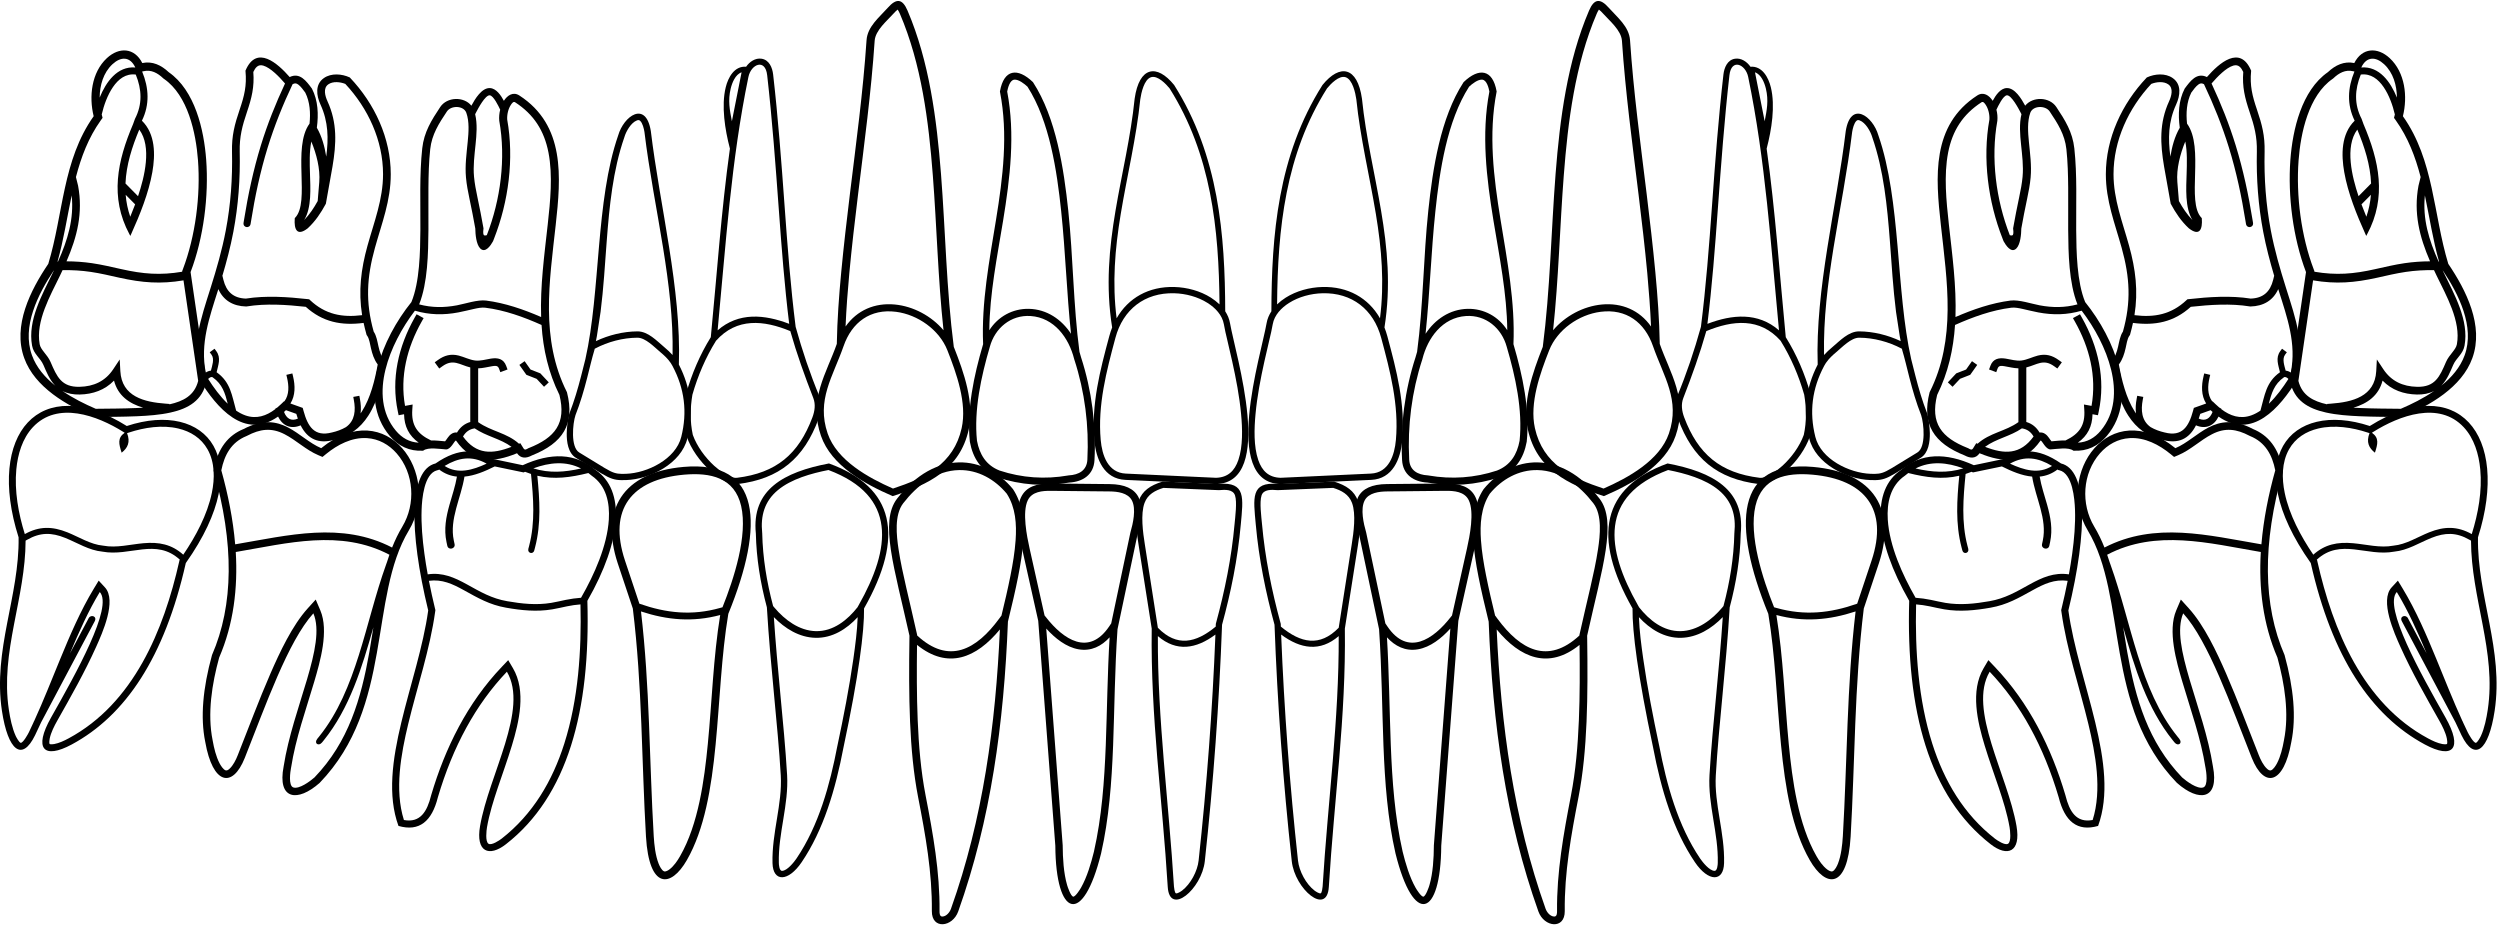 <svg width="671" height="249" viewBox="0 0 671 249" fill="none" xmlns="http://www.w3.org/2000/svg">
<g id="Group 23">
<path id="Vector" fill-rule="evenodd" clip-rule="evenodd" d="M304.54 26.49C305.77 17.84 310.48 17.07 315.14 22.82C327.14 41.8 328.79 63.14 328.85 83.55C329.48 84.52 329.94 85.59 330.14 86.76C331.6 95.21 342.38 129.51 326.37 129.93L302.05 128.8C296.3 128.53 294.18 123.24 293.73 118.23C292.87 108.51 295.24 99.49 297.73 90.23C297.95 89.42 298.21 88.64 298.5 87.89C294.95 65.67 302.45 46.99 304.54 26.49ZM327.32 81.7C327.15 61.35 325.1 41.46 313.91 23.71C312.92 22.51 310.72 20.21 308.98 20.71C307.06 21.27 306.29 25.02 306.05 26.67C304.99 37.04 302.51 47.15 300.81 57.41C299.24 66.88 298.5 76 299.7 85.43C302.82 79.97 308.32 76.84 315.2 77.03C318.59 77.12 322.13 78.07 325.01 79.89C325.82 80.41 326.61 81.02 327.32 81.7ZM326.39 128.24C329.58 128.14 331.36 126.4 332.37 123.48C333.63 119.82 333.47 114.99 333.11 111.16C332.67 106.4 331.76 101.68 330.73 97.02C330.3 95.07 329.84 93.12 329.38 91.17C329.06 89.8 328.72 88.43 328.49 87.04C328.06 84.56 326.17 82.61 324.11 81.31C321.49 79.65 318.24 78.79 315.16 78.71C307.23 78.5 301.42 83.06 299.38 90.67C296.97 99.64 294.59 108.7 295.43 118.08C295.79 122.14 297.32 126.89 302.15 127.11L326.39 128.24Z" fill="black"/>
<path id="Vector_2" fill-rule="evenodd" clip-rule="evenodd" d="M286.98 129.52C280.43 130.66 273.98 130.2 267.64 128.11C263.36 126.44 261.13 123.02 260.31 118.57C259.41 110.03 261.42 100.73 263.81 92.58C263.83 92.51 263.85 92.45 263.87 92.38C263.39 81.18 265.55 69.94 267.34 58.94C269.18 47.65 270.62 36.02 268.4 24.67L268.38 24.59L268.39 24.51C269.45 18.54 273.14 18.11 277.22 22.02L277.25 22.05L277.27 22.08C283.48 31.65 285.53 45.31 286.72 56.49C288.05 69.11 288.06 81.85 289.73 94.43C289.89 94.92 290.03 95.42 290.16 95.92C293.03 104.76 294.25 114.21 293.76 123.5C293.56 127.41 290.65 129.32 286.98 129.52ZM287.46 89.59C286.3 78.65 285.98 67.63 284.82 56.68C283.68 45.87 281.72 32.55 275.78 23.27C274.97 22.51 273.39 21.26 272.23 21.38C271.03 21.51 270.52 23.57 270.33 24.57C272.53 36.06 271.1 47.81 269.23 59.24C267.64 68.96 265.63 78.76 265.53 88.64C267.85 84.99 271.77 82.8 276.16 82.89C280.96 83 284.93 85.72 287.46 89.59ZM262.22 118.29C262.91 122 264.68 124.88 268.3 126.3C274.28 128.27 280.46 128.7 286.67 127.62L286.77 127.6L286.87 127.59C289.54 127.44 291.7 126.29 291.85 123.38C292.33 114.32 291.16 105.11 288.34 96.48L288.32 96.43L288.31 96.38C286.88 90.66 282.94 85.24 276.61 84.82C271.3 84.47 267.03 88.07 265.67 93.09C263.34 101.02 261.37 110.04 262.22 118.29Z" fill="black"/>
<path id="Vector_3" fill-rule="evenodd" clip-rule="evenodd" d="M224.6 92.3C224.71 85.9 225.18 79.47 225.78 73.1C226.44 66.09 227.26 59.1 228.11 52.11C229.78 38.4 231.66 24.59 232.58 10.8C232.83 7.11 236 4.66 238.28 2.09C240.58 -0.51 242.2 -0.4 243.58 2.84C249.42 16.5 251.41 31.95 252.56 46.65C253.77 62.12 254.01 77.73 256 93.12C256.03 93.18 256.05 93.24 256.08 93.3C258.7 99.95 261.59 108.16 260 115.31C257.63 125.98 249.23 130.04 239.69 133.13L239.6 133.16L239.51 133.12C232.18 129.96 223.11 124.99 220.35 116.98C218.81 112.52 218.84 108.44 220.15 103.94C221.31 99.97 223.23 96.23 224.6 92.3ZM226.95 87.63C230.04 83.25 234.8 81.22 240.17 81.73C245.13 82.2 250.01 84.82 253.24 88.64C251.75 74.83 251.44 60.92 250.37 47.07C249.25 32.51 247.33 17.24 241.54 3.71C241.42 3.43 241.17 2.89 240.94 2.57C240.6 2.81 240.13 3.3 239.91 3.55C238.13 5.55 234.95 8.11 234.76 10.95C233.83 24.81 231.96 38.59 230.28 52.38C229.43 59.35 228.61 66.32 227.96 73.3C227.52 78.07 227.15 82.85 226.95 87.63ZM239.68 131.13C248.32 128.28 255.96 124.58 258.11 114.91C259.6 108.21 256.72 100.21 254.28 94.02C252.1 88.49 246.32 84.44 240.5 83.69C233.62 82.8 228.64 86.49 226.42 92.89C223.57 101.08 219.06 107.37 222.15 116.37C224.64 123.59 233.09 128.24 239.68 131.13Z" fill="black"/>
<path id="Vector_4" fill-rule="evenodd" clip-rule="evenodd" d="M190.78 90.5C192.43 73.62 193.57 56.69 195.91 39.88L195.88 39.77C194.59 34.83 193.56 28.47 194.78 23.45C195.42 20.79 197.11 17.66 200.26 17.91C201.17 16.58 202.74 15.5 204.41 15.76C206.46 16.08 207.3 18.16 207.51 19.99C208.85 31.68 209.72 43.38 210.57 55.11C211.36 66 212.18 76.89 213.55 87.72C215.32 94.09 217.4 100.31 219.95 106.43L219.97 106.47L219.71 112.39L219.7 112.42C215.78 123.04 209.24 128.53 198.01 129.92C195.49 130.23 192.27 127.86 190.53 126.26C187.86 123.82 185.45 120.5 184.27 117.06L184.26 117.03L184.15 105.71L184.16 105.68C185.66 100.36 187.86 95.2 190.78 90.5ZM211.82 86.92C210.56 76.71 209.78 66.45 209.03 56.19C208.15 44.17 207.27 32.15 205.91 20.18C205.39 15.6 201.59 17.22 200.88 20.63C196.23 43.06 194.79 65.91 192.61 88.66C198.25 83.75 205.16 84.37 211.82 86.92ZM199.04 19.41C197.36 19.99 196.5 22.2 196.12 23.77C195.34 27 195.86 29.51 196.44 32.55L199.04 19.41ZM192.18 91.46C189.39 95.95 187.29 100.87 185.84 105.95C185.24 109.54 185.18 113.15 185.95 116.72C187.06 119.8 189.26 122.8 191.68 125.01C193 126.21 195.94 128.47 197.81 128.24C208.35 126.94 214.34 121.91 218.05 112.03C218.68 110.35 218.95 108.52 218.28 106.81C215.99 100.91 213.84 94.96 212.12 88.87C205.02 85.93 197.74 85.2 192.18 91.46Z" fill="black"/>
<path id="Vector_5" fill-rule="evenodd" clip-rule="evenodd" d="M174.68 35.17C173.33 26.87 167.4 31.16 165.92 36.34C159.82 53.94 161.24 78.01 157.12 96.39C156.73 97.92 156.36 99.45 155.96 100.97C155.1 104.32 154.14 107.6 152.88 110.82C152.39 112.07 152.13 114.94 152.11 116.26C152.08 118.54 152.45 121.62 154.6 122.9C156.38 123.96 158.13 125.04 159.89 126.13C160.91 126.76 161.97 127.43 163.04 127.96C164.84 128.86 166.08 128.92 168.08 128.85C174.55 128.62 182.8 124.43 184.49 117.67C186.23 110.72 185.47 104.19 182.21 97.85C182.88 77.5 177.15 55.63 174.68 35.17ZM157.12 96.39L159.64 93.6L159.61 93.69C158.85 96.23 158.26 98.82 157.6 101.39C156.73 104.78 155.75 108.15 154.46 111.42C153.72 113.65 153.1 120.04 155.47 121.45C157.25 122.51 159.02 123.6 160.78 124.69C161.77 125.3 162.76 125.93 163.8 126.45C165.33 127.21 166.35 127.23 168.02 127.17C173.74 126.97 181.35 123.25 182.85 117.27C184.53 110.57 183.73 104.29 180.48 98.19C180.35 97.95 180.21 97.72 180.07 97.5C180.02 97.43 179.97 97.37 179.93 97.3C179.18 96.22 178.26 95.37 177.21 94.49C175.63 93.17 173.26 90.63 171.08 90.64C167.18 90.66 163.17 91.73 159.72 93.55L159.64 93.59L159.63 93.6L157.12 96.39ZM159.94 91.56C160.03 91.11 160.11 90.67 160.2 90.22L161.2 83.68C162 77.36 162.37 70.96 162.85 64.64C163.56 55.37 164.49 45.74 167.55 36.91L167.57 36.87L167.58 36.82C168.02 35.28 169.36 32.91 170.95 32.32C171.28 32.2 171.53 32.17 171.8 32.42C172.48 33.02 172.83 34.56 172.97 35.42C174.23 45.86 176.31 56.18 177.98 66.56C179.5 76.03 180.71 85.65 180.52 95.26L180.48 95.25C179.84 94.52 179.11 93.87 178.31 93.19C176.27 91.48 173.94 88.93 171.09 88.94C167.29 88.97 163.39 89.92 159.94 91.56Z" fill="black"/>
<path id="Vector_6" fill-rule="evenodd" clip-rule="evenodd" d="M126.52 28.37C127.51 26.53 129.31 23.53 131.51 23.64C133.2 23.72 134.46 25.61 135.24 27.06C136.17 25.61 137.71 24.53 139.4 25.63C151.74 33.63 150.58 47.52 149.15 60.41C147.48 75.54 144.99 90.98 152.15 105.23L152.16 105.25L152.17 105.27C154.39 113.91 151.02 118.95 142.76 122.24C141.24 123.06 139.78 123.12 138.77 121.65C132.31 124.31 126.73 124.46 122.42 118.28C122.41 118.27 122.39 118.23 122.37 118.23C121.96 118.26 121.01 120.7 119.68 120.62C118.11 120.53 114.93 119.95 113.63 120.93L113.57 120.97H113.5C109.89 121.16 106.9 119.74 104.58 116.97C100.2 111.74 99.78 105.07 101.36 98.68C102.9 92.4 106.39 86.09 110.42 81.08C112.66 75.66 112.78 67.58 112.83 61.75C112.88 54.53 112.55 46.98 113.33 39.81C113.81 35.44 115.8 32.27 118.16 28.72C119.99 25.98 124.5 25.84 126.52 28.37ZM130.66 63.12C134.36 53.62 135.82 42.49 134 32.42C133.91 31.42 134 30.4 134.25 29.44C133.81 28.49 132.44 25.63 131.43 25.58C130.23 25.52 128.32 29.13 127.83 30.07L127.53 30.65C128.16 33.25 127.91 36.14 127.64 38.78C127.35 41.64 126.96 44.58 127.23 47.45C127.4 49.29 127.75 51.06 128.13 52.87C128.71 55.66 129.27 58.42 129.76 61.23L129.77 61.26V61.29C129.72 61.69 129.61 62.65 129.81 63.02C129.94 63.3 130.38 63.2 130.66 63.12ZM122.66 116.09C123.5 114.69 124.65 113.72 126.22 113.26V98.62C123.34 97.91 121.64 96.21 118.73 98.31L117.89 98.91L116.68 97.24L117.52 96.64C119.28 95.37 121.01 94.9 123.14 95.44C124.61 95.82 125.99 96.56 127.51 96.76C128.9 96.94 130.39 96.46 131.76 96.25C133.6 95.96 135.15 96.28 135.86 98.2L136.22 99.17L134.29 99.89L133.93 98.92C133.6 98.03 132.86 98.17 132.09 98.29C130.83 98.49 129.62 98.84 128.34 98.86V113.3C131.78 115.78 136.06 116.15 139.3 119.1L139.65 118.95L140.51 120.34C140.86 120.91 141.3 120.59 141.76 120.33L141.86 120.28L141.97 120.24C148.96 117.47 152.05 113.62 150.15 106C147.21 100.06 145.78 93.8 145.35 87.22C140.58 85.09 135.45 83.23 130.25 82.59C129.31 82.47 128.2 82.7 127.28 82.9C125.86 83.21 124.45 83.58 123.02 83.85C119.01 84.61 115.28 84.53 111.36 83.39C107.86 87.98 104.84 93.59 103.46 99.2C102.06 104.89 102.33 110.92 106.24 115.59C107.88 117.55 109.89 118.69 112.39 118.82C109.76 116.94 108.52 114.48 108.45 111.18L106.99 111.45L106.78 110.44C104.92 101.68 106.93 93.02 111.27 85.3L111.81 84.35L113.7 85.38L113.16 86.34C109.25 93.29 107.31 101.01 108.71 108.94L110.75 108.57L110.66 109.94C110.37 114.11 111.95 116.43 115.66 118.2L115.7 118.22C116.96 118.18 118.2 118.35 119.46 118.45C119.71 118.17 119.93 117.81 120.15 117.51C120.44 117.11 120.75 116.73 121.17 116.46C121.59 116.16 122.13 116.02 122.66 116.09ZM142.39 99.18L145.03 100.21L147.29 102.63L146.02 103.81L144.03 101.68L141.28 100.6L139.4 97.94L140.81 96.94L142.39 99.18ZM124.27 117.16C127.83 122.08 132.11 121.95 137.29 119.93C134.36 117.75 130.45 117.09 127.4 114.97C125.97 115.2 124.99 115.92 124.27 117.16ZM145.24 85.09C144.96 76.77 146.11 68.42 147.02 60.17C147.7 53.97 148.4 47.1 147.21 40.94C146.07 35.08 143.28 30.7 138.24 27.44C137.79 27.15 137.39 27.76 137.17 28.07C136.4 29.17 136.04 30.81 136.14 32.13C138.02 42.6 136.49 54.13 132.62 64L132.33 64.75L132.32 64.76C131.75 65.8 130.3 68.05 128.92 66.71C127.8 65.62 127.59 62.81 127.57 61.34C127.1 58.65 126.56 55.98 126 53.31C125.61 51.44 125.24 49.56 125.07 47.65C124.77 44.42 125.23 41.2 125.54 37.99C125.78 35.54 126 32.62 125.16 30.27C124.44 28.29 121.07 28.24 119.95 29.92C117.8 33.14 115.9 36.09 115.47 40.04C115.1 43.48 115.02 46.95 114.99 50.41C114.96 54.19 115.01 57.98 114.99 61.76C114.94 67.94 114.81 75.91 112.5 81.7C115.91 82.6 119.17 82.6 122.64 81.95C124.94 81.51 128.18 80.39 130.47 80.67C135.54 81.32 140.55 83.05 145.24 85.09Z" fill="black"/>
<path id="Vector_7" fill-rule="evenodd" clip-rule="evenodd" d="M77.75 20.68C80.49 19.36 82.21 21.75 83.69 23.74L83.71 23.76L83.72 23.78C85.39 27 85.52 30.75 85.04 34.28C86.39 36.6 87.13 39.33 87.56 42.03C88.2 37.24 88.15 32.71 86.02 28.06C84.92 25.67 84.5 22.64 86.95 20.94C88.92 19.57 91.76 19.81 93.84 20.77L93.9 20.8L93.94 20.85C100.55 27.82 104.88 37.07 104.88 46.77C104.88 53.9 102.49 59.84 100.63 66.54C98.44 74.44 98.05 81.03 100.3 89.01C101.05 90.1 101.29 91.7 101.58 92.97C101.93 94.5 102.38 95.94 103.48 97.11L103.59 97.23L103.56 97.39C102.75 102.08 101.48 107.48 98.88 111.53C96.64 115.03 93.63 117.17 89.57 118.09C85.5 119.16 82.57 117.9 80.69 114.16C78.09 115.27 75.85 114.31 74.63 111.81C65.59 118.17 58.15 109.41 53.57 101.95L53.54 101.91L53.53 101.86C51.24 93.07 53.89 85.61 56.53 77.26C58.14 72.15 59.6 67.12 60.6 61.85C61.93 54.87 62.43 47.84 62.27 40.74C62.17 36.42 62.97 33.4 64.33 29.4C65.57 25.75 66.26 23.01 65.89 19.07L65.88 18.99L65.91 18.91C68.88 11.94 74.53 17 77.75 20.68ZM83.08 33.18C83.37 30.38 83.21 27.41 81.94 24.86C81.41 24.14 80.75 23.2 80.03 22.68C79.49 22.29 79.1 22.3 78.53 22.6C75.92 28.11 73.65 33.76 71.85 39.58C69.84 46.09 68.43 52.76 67.36 59.48L67.26 60.09C67.05 61.41 65.16 61.16 65.37 59.79L65.47 59.18C66.56 52.37 67.99 45.62 70.02 39.02C71.77 33.33 73.98 27.8 76.5 22.41L76.34 22.23C75.01 20.69 72.63 18.17 70.64 17.6C69.23 17.2 68.52 18.19 67.99 19.32C68.3 23.31 67.56 26.3 66.29 30.05C65.03 33.75 64.25 36.72 64.34 40.68C64.5 47.91 63.98 55.12 62.63 62.23C61.87 66.24 60.83 70.18 59.67 74.09L59.71 74.08L59.96 75.1C60.76 78.33 62.65 80.03 66 80.14C71.39 79.29 77.23 79.69 82.63 80.29L82.98 80.33L83.24 80.57C87.32 84.4 91.82 85.26 97.19 84.59C96.16 78.13 96.88 72.28 98.63 65.97C100.41 59.55 102.81 53.54 102.81 46.75C102.81 37.71 98.79 29.06 92.68 22.52C91.32 21.98 89.38 21.76 88.13 22.63C86.63 23.67 87.28 25.83 87.9 27.19C90.56 32.99 90.28 38.58 89.24 44.71L87.46 54.69L87.43 54.74C86.13 57.15 84.63 59.4 82.59 61.28C79.69 63.54 78.9 61.52 79.11 58.67L79.12 58.55L79.2 58.46C83.34 54.2 78.36 39.66 83.08 33.18ZM79.94 112.36C79.79 111.94 79.66 111.51 79.53 111.08L76.75 110.09C76.58 110.25 76.4 110.41 76.23 110.57C76.93 112.35 78.13 113.14 79.94 112.36ZM81.63 59.06C83.1 57.56 84.26 55.8 85.27 53.96L85.69 48.87C85.98 45.31 84.94 41.34 83.56 37.98C83 40.75 83.12 43.91 83.2 46.65C83.3 50.32 83.7 55.78 81.63 59.06ZM63.38 110.21C64.15 110.73 64.97 111.18 65.85 111.49C68.83 112.55 71.51 111.63 73.9 109.8L73.85 109.72L74.45 109.36C74.8 109.07 75.14 108.76 75.46 108.45L76.24 107.7L76.33 107.73C77.67 105.91 77.54 103.54 77.05 101.42L76.86 100.61L78.47 100.23L78.66 101.04C79.24 103.48 79.31 106.13 77.95 108.3L81.25 109.48L81.49 110.35C82.61 114.44 84.37 117.31 89.06 116.08L89.11 116.07C90.43 115.77 91.69 115.31 92.85 114.64C95.31 112.9 95.49 110.09 94.97 107.34L94.82 106.53L96.45 106.23L96.6 107.04C96.84 108.31 96.95 109.66 96.78 110.96C96.9 110.78 97.03 110.6 97.14 110.42C99.44 106.82 100.62 102.02 101.38 97.83C100.4 96.52 99.92 95.02 99.56 93.43C99.36 92.53 99.11 90.9 98.58 90.16L98.4 89.91L98.32 89.62C98.05 88.65 97.8 87.66 97.59 86.67C91.67 87.44 86.6 86.46 82.07 82.35C76.94 81.79 71.35 81.41 66.25 82.24L66.15 82.26H66.05C62.55 82.17 59.98 80.64 58.6 77.6C58.57 77.7 58.54 77.8 58.51 77.89C56.2 85.21 53.67 92.24 55.23 99.99C55.64 99.71 56.12 99.52 56.61 99.48C56.94 98.16 57.62 96.35 56.76 95.19L56.29 94.55L57.58 93.6L58.05 94.24C59.39 96.06 58.57 97.97 58.14 99.91C61.93 102.61 62.21 106.11 63.38 110.21ZM61.12 108.36C60.42 105.56 59.69 103.1 57.09 101.28C56.72 101.02 56.18 101.38 55.87 101.71C57.35 104.03 59.1 106.43 61.12 108.36Z" fill="black"/>
<path id="Vector_8" fill-rule="evenodd" clip-rule="evenodd" d="M38.19 16.92C40.92 16.35 43.29 17.49 45.28 19.37C52.34 24.28 54.74 34.82 55.34 42.86C56.07 52.65 54.64 63.87 51.15 73.03L55.43 102.32L55.42 102.37C54.32 107.49 50.6 109.65 45.79 110.72C42.86 111.37 39.73 111.59 36.74 111.72C32.94 111.88 29.12 111.89 25.31 111.93H25.26L25.21 111.91C17.93 108.82 9.35 103.99 6.5 96.11C3.35 87.43 8.17 77.89 12.96 70.82C17.02 57.44 16.76 43.03 25.14 31.19C23.84 25.93 24.53 19.47 28.69 15.6C31.99 12.55 36.1 12.78 38.19 16.92ZM33.68 49.25L37.05 52.66C38.77 47.53 40.81 39.4 37.38 34.78C35.46 39.36 33.88 44.25 33.68 49.25ZM25.7 109.72C29.35 109.68 33 109.67 36.65 109.51C37.24 109.48 37.83 109.46 38.42 109.42C34.67 108.32 31.64 106.18 30.6 102.15C28.13 104.7 24.94 105.81 21.39 105.89C19.71 105.93 18.14 105.65 16.75 104.93C19.62 106.91 22.81 108.48 25.7 109.72ZM14.88 103.55C14.8 103.47 14.73 103.39 14.65 103.31C13.25 101.79 12.47 99.84 11.66 97.97C10.83 96.04 9.03 95.06 8.61 92.78C7.36 85.95 11.4 78.95 14.26 73.02C14.32 72.89 14.38 72.76 14.45 72.63H14.41C10.21 78.95 5.79 87.68 8.58 95.36C9.75 98.61 12.07 101.31 14.88 103.55ZM45.47 108.53C49.18 107.7 52.19 106.19 53.19 102.23L49.25 75.25C43.09 76.29 38.16 75.89 32.05 74.54C29.5 73.97 26.95 73.36 24.37 72.98C21.86 72.61 19.33 72.46 16.79 72.51C16.57 72.98 16.35 73.44 16.13 73.91C13.53 79.3 9.52 86.22 10.65 92.4C10.79 93.17 11.3 93.84 11.77 94.45C12.45 95.32 13.13 96.13 13.57 97.15C15.26 101.09 16.49 103.93 21.34 103.82C25.16 103.74 28.26 102.32 30.4 99.09L32.13 96.48L32.3 99.61C32.67 106.45 38.71 107.92 44.45 108.34L45.48 108.42L45.47 108.53ZM48.91 72.93L48.89 72.78L49.07 72.31C52.46 63.4 53.85 52.52 53.14 43.02C52.59 35.69 50.44 25.61 44.01 21.17L43.89 21.09L43.78 20.99C42.31 19.6 40.58 18.62 38.5 19.12L38.15 19.2C39.97 23.61 40.22 28.04 38.09 32.4C41.73 35.96 41.71 41.5 40.89 46.19C39.9 51.82 37.55 57.64 35.2 62.84L34.98 63.32L34.73 62.85C29.41 52.93 31.52 43.16 35.71 33.33L36.23 31.89L36.24 31.87C38.26 27.95 38.07 24.01 36.44 20.01C33.76 19.67 31.76 21.25 30.31 23.38C28.86 25.5 27.88 28.24 27.3 30.73L27.53 31.63L27.01 32.36C23.74 36.95 21.79 42.11 20.38 47.52L20.96 49.86C22.31 57.15 20.72 63.52 17.85 70.14C20.14 70.14 22.43 70.31 24.7 70.64C27.35 71.03 29.94 71.65 32.55 72.23C38.39 73.55 43.03 73.93 48.91 72.93ZM36.32 18.11L36.29 18.06C34.88 15.11 32.43 15.16 30.19 17.23C27.73 19.51 26.78 22.9 26.75 26.19C28.43 22.04 31.46 17.71 36.32 18.11ZM19.24 52.44C17.99 58.37 17.09 64.38 15.44 70.21C15.48 70.21 15.53 70.21 15.57 70.2C18.18 64.39 19.89 58.77 19.24 52.44ZM34.96 58.17C35.42 57.07 35.86 55.96 36.27 54.85L33.73 52.28C33.89 54.3 34.3 56.26 34.96 58.17Z" fill="black"/>
<path id="Vector_9" fill-rule="evenodd" clip-rule="evenodd" d="M34.03 114.34C10.69 99.71 -3.83 116.5 4.99 144.22C5.24 160.01 -1.96 174.39 0.52 190.8C2.14 201.5 5.91 204.51 9.4 197.36C9.96 196.21 10.51 195.05 11.04 193.87L25.42 166.75C26.14 165.39 24.38 164.83 23.79 165.93L18.77 175.39C21.21 169.55 23.76 163.9 26.78 158.9C30.45 162.87 20.35 180.83 13.73 192.54C8.92 201.04 11.76 203.85 19.25 199.82C33.69 192.05 44.18 176.39 49.87 151.12C69.47 123.38 55.38 107.29 34.03 114.34ZM9.02 193.84L9 193.83L9.19 193.48C11.68 188.04 13.87 182.44 16.15 176.91C18.8 170.47 21.6 163.92 25.21 157.95L26.49 155.84L28.16 157.65C31.42 161.18 27.44 169.98 25.82 173.58C22.77 180.37 19.02 186.97 15.36 193.45C14.57 194.85 13.68 196.6 13.35 198.19C13.29 198.45 13.13 199.45 13.33 199.69C13.53 199.85 14.34 199.74 14.56 199.7C15.85 199.47 17.26 198.8 18.41 198.18C35.86 188.8 43.97 169.07 48.1 150.71L48.18 150.35L48.27 150.22C41.86 144.34 34.86 149.45 27.49 148.06C23.86 147.71 20.82 145.71 17.52 144.38C13.82 142.89 10.81 142.85 7.27 144.88L6.87 145.11C6.85 152.76 5.19 160.13 3.76 167.61C2.3 175.26 1.2 182.72 2.38 190.51C2.72 192.77 3.26 195.46 4.22 197.54C4.38 197.88 5.14 199.32 5.58 199.38C6.25 199.35 7.52 197.02 7.76 196.53C8.18 195.65 8.6 194.75 9.02 193.84ZM6.66 143.35C10.54 141.19 14.01 141.24 18.1 142.88C21.18 144.12 24.31 146.14 27.66 146.45H27.7L27.74 146.46C31.23 147.13 35 146.11 38.5 145.8C42.69 145.42 46.07 146.09 49.19 148.88C52.56 143.92 55.65 138.14 56.86 132.3C57.66 128.44 57.69 124.11 55.7 120.59C54 117.58 51.16 115.79 47.85 115.01C43.54 113.99 38.77 114.72 34.62 116.09L34.1 116.26C35.05 118.65 34.26 120.25 32.65 121.5C31.9 119.19 31.46 117.56 33.46 116.15L33.06 115.9C26.11 111.55 15.44 107.56 8.82 114.66C6 117.68 4.76 121.93 4.38 125.97C3.84 131.74 4.94 137.85 6.66 143.35Z" fill="black"/>
<path id="Vector_10" fill-rule="evenodd" clip-rule="evenodd" d="M86.21 120.29C79.97 117.66 75.6 109.78 65.37 115.15C61.37 116.8 58.44 120.14 57.33 126.33C62.88 145.91 62.73 162.4 56.9 175.82C54.44 184.74 53.75 192.55 55.08 199.09C57.1 210.65 62.42 211.66 65.7 203.42C71.27 189.41 77.31 172.13 84.11 164.62C87.7 173.09 78.6 189.85 76.13 205.7C74.38 214.71 79.88 215.37 85.8 210.12C105.62 189.57 98.93 160.34 109.73 142.36C118.7 127.43 103.89 105.89 86.21 120.29ZM100.22 168.35C97.16 179.21 93.83 190.12 86.87 198.74L86.43 199.28C85.52 200.4 84.16 199.53 85.18 198.27L85.62 197.73C90.77 191.36 93.85 183.62 96.3 175.88C98.85 167.81 100.75 159.55 103.61 151.58L103.88 150.82C104.08 150.17 104.29 149.53 104.52 148.89C91.4 141.98 77.19 145.8 63.38 148.14L63.28 148.16C63.85 157.82 62.71 167.49 58.82 176.5C56.9 183.49 55.61 191.51 57.07 198.7L57.08 198.75C57.43 200.75 57.98 203.06 58.93 204.87C59.23 205.44 59.9 206.55 60.57 206.77C60.94 206.89 61.35 206.57 61.6 206.34C62.58 205.47 63.35 203.88 63.82 202.68C66.72 195.38 69.45 187.99 72.59 180.78C75.08 175.08 78.42 167.9 82.61 163.27L84.74 160.92L85.98 163.83C88.31 169.32 85.95 177.51 84.34 182.97C82.1 190.56 79.35 198.17 78.13 206.02L78.12 206.06L78.11 206.1C77.93 207.04 77.34 210.89 78.73 211.35C80.31 211.88 83.27 209.66 84.4 208.67C93.56 199.14 96.9 187.61 99.15 174.94C99.51 172.81 99.86 170.6 100.22 168.35ZM59.4 126.24C61.2 132.67 62.55 139.37 63.12 146.1C77.4 143.68 91.68 139.94 105.24 146.96C106.02 144.99 106.93 143.11 107.99 141.34C111.63 135.28 111.16 127.04 106.45 121.67C104.38 119.32 101.65 117.78 98.49 117.59C94.41 117.34 90.57 119.36 87.5 121.87L86.56 122.64L85.44 122.17C82.08 120.75 79.55 118.17 76.37 116.54C72.83 114.71 69.79 115.14 66.32 116.96L66.24 117L66.15 117.04C62.07 118.7 60.23 122.1 59.4 126.24Z" fill="black"/>
<path id="Vector_11" fill-rule="evenodd" clip-rule="evenodd" d="M132.11 123.14C128.02 120.62 123.3 119.96 116.9 124.39C109.73 126.13 109.72 142.39 114.93 163.84C112.27 183.12 101.01 205.43 106.95 221.68C112.57 223.3 115.93 220.41 117.53 213.98C121.55 200.38 127.67 189.09 136.05 180.29C141.99 190.33 131.25 207.9 128.85 221.7C127.63 228.7 131.27 230.11 135.79 226.59C152.35 213.69 158.52 190.76 157.65 161.26C167.03 144.87 167.86 131.62 159.88 126.15C154.41 121.5 147.78 121.46 140.3 124.86L132.11 123.14ZM124.66 127.92C123.75 133.66 120.58 139.31 121.8 145.07L122.01 146.05C122.28 147.32 120.33 147.79 120.05 146.46L119.84 145.48C119.11 142.02 119.71 138.82 120.64 135.49C121.34 132.99 122.21 130.49 122.64 127.92C121 127.76 119.39 127.18 117.86 126.02L117.69 126.14L117.35 126.22C113.79 127.08 113.26 133.97 113.16 136.78C113.02 140.69 113.38 144.73 113.91 148.61C114.16 150.46 114.46 152.31 114.8 154.16L114.84 154.15C118.81 153.59 121.94 154.98 125.33 156.85C128.94 158.85 131.96 160.64 136.12 161.36C140.06 162.05 143.98 162.47 147.94 161.81C149.25 161.59 150.53 161.28 151.83 161.01C153.21 160.73 154.56 160.54 155.95 160.44L156.03 160.3C159.5 154.23 162.96 146.54 163.41 139.47C163.69 134.98 162.75 130.37 158.83 127.69L158.75 127.63L158.68 127.57C158.43 127.35 158.17 127.15 157.91 126.96C153.1 128.16 148.76 128.75 144.22 127.69C144.85 134.16 145.28 140.53 143.61 146.92L143.4 147.72C143.09 148.92 141.5 148.47 141.81 147.3L142.02 146.5C143.69 140.13 143.16 133.68 142.52 127.21C141.99 127.04 141.46 126.85 140.92 126.63L140.54 126.8L132.79 125.19C130.16 126.5 127.39 127.68 124.66 127.92ZM155.8 162.22C154.58 162.31 153.38 162.49 152.17 162.74C150.85 163.01 149.55 163.33 148.22 163.55C144.04 164.25 139.95 163.83 135.81 163.1C131.41 162.33 128.28 160.5 124.47 158.39C121.46 156.73 118.65 155.41 115.12 155.89C115.61 158.4 116.17 160.91 116.77 163.39L116.86 163.74L116.81 164.1C115.4 174.31 111.97 184.32 109.56 194.34C107.64 202.33 105.85 212.01 108.41 220.09C112.82 220.92 114.64 217.79 115.7 213.53L115.71 213.49L115.72 213.45C119.49 200.7 125.45 188.68 134.68 178.99L136.4 177.18L137.67 179.33C141.3 185.48 139.32 193.75 137.38 200.14C136.23 203.93 134.87 207.66 133.61 211.42C132.46 214.86 131.33 218.44 130.71 222.03C130.57 222.85 130.19 225.91 131.13 226.47C131.96 226.96 134.03 225.56 134.63 225.1C143.01 218.57 148.27 209.62 151.46 199.58C155.22 187.73 156.1 174.59 155.8 162.22ZM119.33 125.06C122.87 127.37 126.92 126.15 130.61 124.44C126.62 122.21 123.06 122.82 119.33 125.06ZM143.14 125.71C147.46 127.06 151.53 126.74 155.96 125.74C151.92 123.68 147.51 124.09 143.14 125.71Z" fill="black"/>
<path id="Vector_12" fill-rule="evenodd" clip-rule="evenodd" d="M195.48 164.75C205.3 140.73 204.31 123.48 183.46 125.32C166.97 126.78 161.12 136.94 165.78 151.13L169.85 163.33C172.4 184.12 172.21 204.58 173.38 224.54C174.22 238.78 180.06 238.35 184.36 230.84C193.8 214.35 191.77 186.78 195.48 164.75ZM171.61 162.03C178.84 164.57 185.73 165.3 193.24 163.18L193.92 162.99C196.98 155.33 200.75 143.77 198.92 135.8C197.17 128.17 190.68 126.78 183.63 127.4C169.49 128.65 163.17 136.72 167.75 150.46L171.61 162.03ZM193.3 165.07C185.95 167.04 179.12 166.44 172.04 164.11C174.41 184.18 174.28 204.29 175.46 224.42C175.6 226.76 175.91 229.62 176.78 231.82C177.01 232.4 177.59 233.64 178.25 233.87C178.69 234.02 179.35 233.6 179.68 233.35C180.83 232.49 181.83 231.03 182.53 229.8C187.46 221.19 189.03 209.41 189.98 199.67C191.1 188.18 191.44 176.47 193.3 165.07Z" fill="black"/>
<path id="Vector_13" fill-rule="evenodd" clip-rule="evenodd" d="M222.5 124.39C210.38 126.69 201.68 131.42 202.87 143.19C203.02 149.87 204.06 156.33 205.83 163.01C206.79 179.19 208.74 194.22 209.56 208.13C210.01 215.81 207.13 223.53 207.34 231.66C207.47 236.77 211.55 236.76 215.18 231.39C220.99 222.8 224.21 212.07 226.42 200.48C230.47 181.45 232 169.4 231.91 163.3C242.87 143.97 240.14 130.82 222.5 124.39ZM207.86 163.09C210.6 166.35 214.51 169.31 219 169.4C223.64 169.49 227.43 166.46 230.22 162.91V162.86L230.45 162.46C239.13 147.15 240.88 133.12 222.36 126.15C217.78 127.05 212.38 128.55 208.78 131.55C205.19 134.53 204.1 138.44 204.57 143.02L204.58 143.09V143.16C204.73 149.77 205.79 156.2 207.48 162.58L207.5 162.66L207.86 163.09ZM230.2 165.65C227.22 168.87 223.41 171.28 218.91 171.19C214.51 171.1 210.66 168.68 207.7 165.63C208.16 172.51 208.79 179.38 209.44 186.25C210.12 193.5 210.83 200.75 211.26 208.02C211.73 215.97 208.84 223.67 209.04 231.6C209.05 232.06 209.15 233.76 209.91 233.74C211.28 233.71 213.1 231.42 213.78 230.42C219.77 221.57 222.78 210.53 224.76 200.15L224.77 200.12C226.41 192.41 227.93 184.61 229.05 176.8C229.55 173.24 230.07 169.35 230.2 165.65Z" fill="black"/>
<path id="Vector_14" fill-rule="evenodd" clip-rule="evenodd" d="M270.53 166.84C274.9 149.02 276.7 138.65 271.89 131.29C264.37 122.11 251.1 120.47 240.79 133.82C236 140.03 240.05 152.38 244.1 170.62L244.09 171.28C243.87 186.72 243.99 201.46 246.41 213.9C248.39 224.06 250.22 234.18 250.11 244.54C250.06 249.56 255.67 248.89 257.19 244.62C265.94 220.03 269.45 194.24 270.53 166.84ZM246.17 170.57C254.66 178.43 262.02 174.42 268.18 166.04L268.75 165.26L268.78 165.28C269.66 161.67 270.51 158.04 271.23 154.4C271.84 151.31 272.37 148.14 272.59 145C272.89 140.69 272.61 136.23 270.22 132.51C267.03 128.67 262.5 126.07 257.42 126.17C251.2 126.29 246.07 130.35 242.42 135.08C240 138.21 240.62 143.77 241.17 147.4C241.68 150.81 242.44 154.22 243.21 157.59C244.17 161.79 245.18 165.97 246.11 170.18L246.16 170.42L246.17 170.57ZM268.37 168.94C262.07 176.61 254.42 179.79 246.13 173.09C246.05 179.83 246.03 186.58 246.31 193.32C246.59 200.05 247.15 206.88 248.43 213.5C250.42 223.75 252.28 234.08 252.17 244.56C252.16 245.13 252.2 246.04 252.96 246C254.02 245.95 254.91 244.85 255.24 243.92C263.85 219.76 267.24 194.45 268.37 168.94Z" fill="black"/>
<path id="Vector_15" fill-rule="evenodd" clip-rule="evenodd" d="M282.09 129.77C274.1 129.69 271.25 133.64 274.41 147.64L278.66 166.63L283.25 227.01C283.37 246.26 290.66 248.7 295.53 229.06C299.75 210.45 298.45 190.49 299.94 168.89L305.32 143.41C307.84 134.7 305.96 130.01 297.81 129.93L282.09 129.77ZM280.69 165.6C285.45 171.72 292.25 176.19 297.69 168.15L298.22 167.36L298.24 167.37L303.4 142.92L303.42 142.85C304.09 140.53 304.99 136.62 303.81 134.33C302.73 132.24 299.89 131.92 297.79 131.9L282.07 131.74C279.77 131.72 276.99 131.93 275.86 134.27C274.32 137.47 275.61 143.92 276.34 147.2L280.36 165.19L280.69 165.6ZM297.82 171.06C295.68 173.4 292.9 174.86 289.52 174.28C286.16 173.71 283.16 171.3 280.81 168.7L285.23 226.91V226.98C285.25 230.35 285.47 234.3 286.41 237.55C286.57 238.11 287.38 240.49 288.05 240.68C288.69 240.64 289.9 238.7 290.16 238.23C291.76 235.4 292.84 231.71 293.61 228.59C295.73 219.24 296.41 209.58 296.79 200.01C297.16 190.35 297.24 180.71 297.82 171.06Z" fill="black"/>
<path id="Vector_16" fill-rule="evenodd" clip-rule="evenodd" d="M333.03 140.77C333.67 133.67 334.46 129.27 327.15 129.88L312.03 129.26C305.27 131.31 303.86 135.2 305.61 146.34L309.12 168.71C308.8 192.51 311.99 214.5 313.42 238.03C313.9 245.95 322.55 238.64 323.37 231.15C325.7 209.84 327.23 188.68 328 167.68C330.35 159.04 332.19 150.16 333.03 140.77ZM310.77 168.49C315.86 173.72 320.97 172.59 326.3 168.18L326.32 167.62L326.33 167.43L326.38 167.24C328.76 158.5 330.55 149.66 331.36 140.63C331.53 138.72 332.07 134.76 331.48 132.97C330.92 131.28 328.75 131.43 327.29 131.55L327.19 131.56L312.25 130.95C310.03 131.65 308.06 132.66 307.2 134.98C306.08 137.99 306.78 142.99 307.27 146.08L310.77 168.49ZM326.22 170.32C321 174.2 315.77 175.02 310.77 170.73C310.66 193.21 313.72 215.52 315.09 237.93C315.11 238.2 315.27 239.65 315.62 239.77C316 239.9 316.98 239.25 317.26 239.04C319.55 237.29 321.4 233.84 321.71 230.96C323.9 210.81 325.42 190.58 326.22 170.32Z" fill="black"/>
<path id="Vector_17" fill-rule="evenodd" clip-rule="evenodd" d="M365.55 26.49C364.32 17.84 359.61 17.07 354.95 22.82C342.95 41.8 341.3 63.14 341.24 83.55C340.61 84.52 340.15 85.59 339.95 86.76C338.49 95.21 327.71 129.51 343.72 129.93L368.04 128.8C373.79 128.53 375.91 123.24 376.36 118.23C377.22 108.51 374.85 99.49 372.36 90.23C372.14 89.42 371.88 88.64 371.59 87.89C375.13 65.67 367.64 46.99 365.55 26.49ZM342.77 81.7C342.94 61.35 344.99 41.46 356.18 23.71C357.17 22.51 359.37 20.21 361.11 20.71C363.03 21.27 363.8 25.02 364.04 26.67C365.1 37.04 367.58 47.15 369.28 57.41C370.85 66.88 371.59 76 370.39 85.43C367.27 79.97 361.77 76.84 354.89 77.03C351.5 77.12 347.96 78.07 345.08 79.89C344.26 80.41 343.47 81.02 342.77 81.7ZM343.7 128.24C340.51 128.14 338.73 126.4 337.72 123.48C336.46 119.82 336.62 114.99 336.98 111.16C337.42 106.4 338.33 101.68 339.36 97.02C339.79 95.07 340.25 93.12 340.71 91.17C341.03 89.8 341.37 88.43 341.6 87.04C342.03 84.56 343.92 82.61 345.98 81.31C348.6 79.65 351.85 78.79 354.93 78.71C362.86 78.5 368.67 83.06 370.71 90.67C373.12 99.64 375.5 108.7 374.66 118.08C374.3 122.14 372.77 126.89 367.94 127.11L343.7 128.24Z" fill="black"/>
<path id="Vector_18" fill-rule="evenodd" clip-rule="evenodd" d="M383.1 129.52C389.65 130.66 396.1 130.2 402.44 128.11C406.72 126.44 408.95 123.02 409.77 118.57C410.67 110.03 408.66 100.73 406.27 92.58C406.25 92.51 406.23 92.45 406.21 92.38C406.69 81.18 404.53 69.94 402.74 58.94C400.9 47.65 399.46 36.02 401.68 24.67L401.7 24.59L401.69 24.51C400.63 18.54 396.94 18.11 392.86 22.02L392.83 22.05L392.81 22.08C386.6 31.65 384.55 45.31 383.36 56.49C382.03 69.11 382.02 81.85 380.35 94.43C380.19 94.92 380.05 95.42 379.92 95.92C377.05 104.76 375.83 114.21 376.32 123.5C376.53 127.41 379.44 129.32 383.1 129.52ZM382.62 89.59C383.78 78.65 384.1 67.63 385.26 56.68C386.4 45.87 388.36 32.55 394.3 23.27C395.11 22.51 396.69 21.26 397.85 21.38C399.05 21.51 399.56 23.57 399.75 24.57C397.55 36.06 398.98 47.81 400.85 59.24C402.44 68.96 404.45 78.76 404.55 88.64C402.23 84.99 398.31 82.8 393.92 82.89C389.13 83 385.16 85.72 382.62 89.59ZM407.86 118.29C407.17 122 405.4 124.88 401.78 126.3C395.8 128.27 389.62 128.7 383.41 127.62L383.31 127.6L383.21 127.59C380.54 127.44 378.38 126.29 378.23 123.38C377.75 114.32 378.92 105.11 381.74 96.48L381.76 96.43L381.77 96.38C383.2 90.66 387.14 85.24 393.47 84.82C398.78 84.47 403.05 88.07 404.41 93.09C406.74 101.02 408.72 110.04 407.86 118.29Z" fill="black"/>
<path id="Vector_19" fill-rule="evenodd" clip-rule="evenodd" d="M445.48 92.3C445.37 85.9 444.9 79.47 444.3 73.1C443.64 66.09 442.82 59.1 441.97 52.11C440.3 38.4 438.42 24.59 437.5 10.8C437.25 7.11 434.08 4.66 431.8 2.09C429.5 -0.51 427.88 -0.4 426.5 2.84C420.66 16.5 418.67 31.95 417.52 46.65C416.32 62.12 416.07 77.73 414.08 93.12C414.05 93.18 414.03 93.24 414 93.3C411.38 99.95 408.49 108.16 410.08 115.31C412.45 125.98 420.85 130.04 430.39 133.13L430.48 133.16L430.57 133.12C437.9 129.96 446.97 124.99 449.73 116.98C451.27 112.52 451.24 108.44 449.93 103.94C448.78 99.97 446.85 96.23 445.48 92.3ZM443.14 87.63C440.05 83.25 435.29 81.22 429.92 81.73C424.96 82.2 420.08 84.82 416.85 88.64C418.34 74.83 418.65 60.92 419.72 47.07C420.84 32.51 422.76 17.24 428.55 3.71C428.67 3.43 428.92 2.89 429.15 2.57C429.49 2.81 429.96 3.3 430.18 3.55C431.96 5.55 435.14 8.11 435.33 10.95C436.26 24.81 438.13 38.59 439.81 52.38C440.66 59.35 441.48 66.32 442.13 73.3C442.56 78.07 442.93 82.85 443.14 87.63ZM430.4 131.13C421.76 128.28 414.12 124.58 411.97 114.91C410.48 108.21 413.36 100.21 415.8 94.02C417.98 88.49 423.76 84.44 429.58 83.69C436.46 82.8 441.44 86.49 443.66 92.89C446.51 101.08 451.02 107.37 447.93 116.37C445.44 123.59 436.99 128.24 430.4 131.13Z" fill="black"/>
<path id="Vector_20" fill-rule="evenodd" clip-rule="evenodd" d="M479.3 90.5C477.65 73.62 476.51 56.69 474.17 39.88L474.2 39.77C475.49 34.83 476.52 28.47 475.3 23.45C474.66 20.79 472.97 17.66 469.82 17.91C468.91 16.58 467.34 15.5 465.67 15.76C463.62 16.08 462.78 18.16 462.57 19.99C461.23 31.68 460.36 43.38 459.51 55.11C458.72 66 457.9 76.89 456.53 87.72C454.76 94.09 452.68 100.31 450.13 106.43L450.11 106.47L450.37 112.39L450.38 112.42C454.3 123.04 460.84 128.53 472.07 129.92C474.59 130.23 477.81 127.86 479.55 126.26C482.22 123.82 484.63 120.5 485.81 117.06L485.82 117.03L485.93 105.71L485.92 105.68C484.43 100.36 482.23 95.2 479.3 90.5ZM458.27 86.92C459.53 76.71 460.31 66.45 461.06 56.19C461.94 44.17 462.82 32.15 464.18 20.18C464.7 15.6 468.5 17.22 469.21 20.63C473.86 43.06 475.3 65.91 477.48 88.66C471.84 83.75 464.92 84.37 458.27 86.92ZM471.04 19.41C472.72 19.99 473.58 22.2 473.96 23.77C474.74 27 474.22 29.51 473.64 32.55L471.04 19.41ZM477.91 91.46C480.7 95.95 482.8 100.87 484.25 105.95C484.85 109.54 484.91 113.15 484.14 116.72C483.03 119.8 480.83 122.8 478.41 125.01C477.09 126.21 474.15 128.47 472.28 128.24C461.74 126.94 455.75 121.91 452.04 112.03C451.41 110.35 451.14 108.52 451.81 106.81C454.1 100.91 456.25 94.96 457.97 88.87C465.07 85.93 472.35 85.2 477.91 91.46Z" fill="black"/>
<path id="Vector_21" fill-rule="evenodd" clip-rule="evenodd" d="M495.4 35.17C496.75 26.87 502.68 31.16 504.16 36.34C510.26 53.94 508.84 78.01 512.96 96.39C513.35 97.92 513.72 99.45 514.12 100.97C514.98 104.32 515.94 107.6 517.2 110.82C517.69 112.07 517.95 114.94 517.97 116.26C518 118.54 517.63 121.62 515.48 122.9C513.7 123.96 511.95 125.04 510.19 126.13C509.17 126.76 508.11 127.43 507.04 127.96C505.24 128.86 504 128.92 502 128.85C495.53 128.62 487.28 124.43 485.59 117.67C483.85 110.72 484.61 104.19 487.87 97.85C487.2 77.5 492.93 55.63 495.4 35.17ZM512.97 96.39L510.45 93.6L510.48 93.69C511.24 96.23 511.83 98.82 512.49 101.39C513.36 104.78 514.34 108.15 515.63 111.42C516.37 113.65 516.99 120.04 514.62 121.45C512.84 122.51 511.08 123.6 509.31 124.69C508.32 125.3 507.33 125.93 506.29 126.45C504.76 127.21 503.74 127.23 502.07 127.17C496.35 126.97 488.74 123.25 487.24 117.27C485.56 110.57 486.36 104.29 489.61 98.19C489.74 97.95 489.88 97.72 490.02 97.5C490.07 97.43 490.12 97.37 490.16 97.3C490.91 96.22 491.83 95.37 492.88 94.49C494.46 93.17 496.83 90.63 499.01 90.64C502.91 90.66 506.92 91.73 510.37 93.55L510.45 93.59L510.46 93.6L512.97 96.39ZM510.15 91.56C510.06 91.11 509.98 90.67 509.89 90.22L508.89 83.68C508.09 77.36 507.72 70.96 507.24 64.64C506.53 55.37 505.6 45.74 502.54 36.91L502.52 36.87L502.51 36.82C502.07 35.28 500.73 32.91 499.14 32.32C498.81 32.2 498.56 32.17 498.29 32.42C497.61 33.02 497.26 34.56 497.12 35.42C495.86 45.86 493.78 56.18 492.11 66.56C490.59 76.03 489.38 85.65 489.57 95.26L489.61 95.25C490.25 94.52 490.98 93.87 491.78 93.19C493.82 91.48 496.15 88.93 499 88.94C502.79 88.97 506.69 89.92 510.15 91.56Z" fill="black"/>
<path id="Vector_22" fill-rule="evenodd" clip-rule="evenodd" d="M543.56 28.37C542.57 26.53 540.77 23.53 538.57 23.64C536.88 23.72 535.62 25.61 534.84 27.06C533.91 25.61 532.37 24.53 530.68 25.63C518.34 33.63 519.5 47.52 520.93 60.41C522.6 75.54 525.09 90.98 517.93 105.23L517.92 105.25L517.91 105.27C515.69 113.91 519.06 118.95 527.32 122.24C528.84 123.06 530.3 123.12 531.31 121.65C537.77 124.31 543.35 124.46 547.66 118.28C547.67 118.27 547.69 118.23 547.71 118.23C548.12 118.26 549.07 120.7 550.4 120.62C551.97 120.53 555.15 119.95 556.45 120.93L556.51 120.97H556.58C560.19 121.16 563.18 119.74 565.5 116.97C569.88 111.74 570.3 105.07 568.72 98.68C567.18 92.4 563.69 86.09 559.66 81.08C557.42 75.66 557.3 67.58 557.25 61.75C557.2 54.53 557.53 46.98 556.75 39.81C556.27 35.44 554.28 32.27 551.92 28.72C550.09 25.98 545.58 25.84 543.56 28.37ZM539.43 63.12C535.73 53.62 534.27 42.49 536.09 32.42C536.18 31.42 536.09 30.4 535.84 29.44C536.28 28.49 537.65 25.63 538.66 25.58C539.86 25.52 541.77 29.13 542.26 30.07L542.56 30.65C541.93 33.25 542.18 36.14 542.45 38.78C542.74 41.64 543.13 44.58 542.86 47.45C542.69 49.29 542.34 51.06 541.96 52.87C541.38 55.66 540.82 58.42 540.33 61.23L540.32 61.26V61.29C540.37 61.69 540.48 62.65 540.28 63.02C540.14 63.3 539.71 63.2 539.43 63.12ZM547.42 116.09C546.58 114.69 545.43 113.72 543.86 113.26V98.62C546.74 97.91 548.44 96.21 551.35 98.31L552.19 98.91L553.4 97.24L552.56 96.64C550.8 95.37 549.07 94.9 546.94 95.44C545.47 95.82 544.09 96.56 542.57 96.76C541.18 96.94 539.69 96.46 538.32 96.25C536.48 95.96 534.93 96.28 534.22 98.2L533.86 99.17L535.79 99.89L536.15 98.92C536.48 98.03 537.22 98.17 537.99 98.29C539.25 98.49 540.46 98.84 541.74 98.86V113.3C538.3 115.78 534.02 116.15 530.78 119.1L530.43 118.95L529.57 120.34C529.22 120.91 528.78 120.59 528.32 120.33L528.22 120.28L528.11 120.24C521.12 117.47 518.03 113.62 519.93 106C522.87 100.06 524.3 93.8 524.73 87.22C529.5 85.09 534.63 83.23 539.83 82.59C540.77 82.47 541.88 82.7 542.8 82.9C544.22 83.21 545.63 83.58 547.06 83.85C551.07 84.61 554.8 84.53 558.72 83.39C562.22 87.98 565.24 93.59 566.62 99.2C568.02 104.89 567.75 110.92 563.84 115.59C562.2 117.55 560.19 118.69 557.69 118.82C560.32 116.94 561.56 114.48 561.63 111.18L563.09 111.45L563.3 110.44C565.16 101.68 563.15 93.02 558.81 85.3L558.27 84.35L556.38 85.38L556.92 86.34C560.83 93.29 562.77 101.01 561.37 108.94L559.33 108.57L559.42 109.94C559.71 114.11 558.13 116.43 554.42 118.2L554.38 118.22C553.12 118.18 551.88 118.35 550.62 118.45C550.37 118.17 550.15 117.81 549.93 117.51C549.64 117.11 549.33 116.73 548.91 116.46C548.49 116.16 547.96 116.02 547.42 116.09ZM527.7 99.18L525.06 100.21L522.8 102.63L524.07 103.81L526.06 101.68L528.81 100.6L530.69 97.94L529.28 96.94L527.7 99.18ZM545.81 117.16C542.25 122.08 537.97 121.95 532.79 119.93C535.72 117.75 539.63 117.09 542.68 114.97C544.12 115.2 545.09 115.92 545.81 117.16ZM524.85 85.09C525.13 76.77 523.98 68.42 523.07 60.17C522.39 53.97 521.69 47.1 522.88 40.94C524.02 35.08 526.81 30.7 531.85 27.44C532.3 27.15 532.7 27.76 532.92 28.07C533.69 29.17 534.05 30.81 533.95 32.13C532.07 42.6 533.6 54.13 537.47 64L537.76 64.75L537.77 64.76C538.34 65.8 539.79 68.05 541.17 66.71C542.29 65.62 542.5 62.81 542.52 61.34C542.99 58.65 543.53 55.98 544.09 53.31C544.48 51.44 544.85 49.56 545.02 47.65C545.32 44.42 544.86 41.2 544.55 37.99C544.31 35.54 544.09 32.62 544.93 30.27C545.65 28.29 549.02 28.24 550.14 29.92C552.29 33.14 554.19 36.09 554.62 40.04C554.99 43.48 555.07 46.95 555.1 50.41C555.13 54.19 555.08 57.98 555.1 61.76C555.15 67.94 555.28 75.91 557.59 81.7C554.18 82.6 550.92 82.6 547.45 81.95C545.15 81.51 541.91 80.39 539.62 80.67C534.54 81.32 529.54 83.05 524.85 85.09Z" fill="black"/>
<path id="Vector_23" fill-rule="evenodd" clip-rule="evenodd" d="M592.34 20.68C589.6 19.36 587.88 21.75 586.4 23.74L586.38 23.76L586.37 23.78C584.7 27 584.57 30.75 585.05 34.28C583.7 36.6 582.96 39.33 582.53 42.03C581.89 37.24 581.94 32.71 584.07 28.06C585.17 25.67 585.59 22.64 583.14 20.94C581.17 19.57 578.33 19.81 576.25 20.77L576.19 20.8L576.15 20.85C569.54 27.82 565.21 37.07 565.21 46.77C565.21 53.9 567.6 59.84 569.46 66.54C571.65 74.44 572.04 81.03 569.79 89.01C569.04 90.1 568.8 91.7 568.51 92.97C568.16 94.5 567.71 95.94 566.61 97.11L566.5 97.23L566.53 97.39C567.34 102.08 568.61 107.48 571.21 111.53C573.45 115.03 576.46 117.17 580.52 118.09C584.59 119.16 587.52 117.9 589.4 114.16C592 115.27 594.24 114.31 595.46 111.81C604.5 118.17 611.94 109.41 616.52 101.95L616.55 101.91L616.56 101.86C618.85 93.07 616.2 85.61 613.56 77.26C611.95 72.15 610.49 67.12 609.49 61.85C608.16 54.87 607.66 47.84 607.82 40.74C607.92 36.42 607.12 33.4 605.76 29.4C604.52 25.75 603.83 23.01 604.2 19.07L604.21 18.99L604.18 18.91C601.2 11.94 595.56 17 592.34 20.68ZM587 33.18C586.71 30.38 586.87 27.41 588.14 24.86C588.67 24.14 589.33 23.2 590.05 22.68C590.59 22.29 590.98 22.3 591.55 22.6C594.16 28.11 596.43 33.76 598.23 39.58C600.24 46.09 601.65 52.76 602.72 59.48L602.82 60.09C603.03 61.41 604.92 61.16 604.71 59.79L604.61 59.18C603.52 52.37 602.09 45.62 600.06 39.02C598.31 33.33 596.1 27.8 593.58 22.41L593.74 22.23C595.07 20.69 597.45 18.17 599.44 17.6C600.85 17.2 601.56 18.19 602.09 19.32C601.78 23.31 602.52 26.3 603.79 30.05C605.05 33.75 605.83 36.72 605.74 40.68C605.58 47.91 606.1 55.12 607.45 62.23C608.21 66.24 609.25 70.18 610.41 74.09L610.37 74.08L610.12 75.1C609.32 78.33 607.43 80.03 604.08 80.14C598.69 79.29 592.85 79.69 587.45 80.29L587.1 80.33L586.84 80.57C582.76 84.4 578.26 85.26 572.89 84.59C573.92 78.13 573.2 72.28 571.45 65.97C569.67 59.55 567.27 53.54 567.27 46.75C567.27 37.71 571.29 29.06 577.4 22.52C578.76 21.98 580.7 21.76 581.95 22.63C583.45 23.67 582.8 25.83 582.18 27.19C579.52 32.99 579.8 38.58 580.84 44.71L582.62 54.69L582.65 54.74C583.95 57.15 585.45 59.4 587.49 61.28C590.39 63.54 591.18 61.52 590.97 58.67L590.96 58.55L590.88 58.46C586.75 54.2 591.72 39.66 587 33.18ZM590.14 112.36C590.29 111.94 590.42 111.51 590.55 111.08L593.33 110.09C593.5 110.25 593.68 110.41 593.85 110.57C593.15 112.35 591.95 113.14 590.14 112.36ZM588.46 59.06C586.99 57.56 585.83 55.8 584.82 53.96L584.4 48.87C584.11 45.31 585.15 41.34 586.53 37.98C587.09 40.75 586.97 43.91 586.89 46.65C586.78 50.32 586.39 55.78 588.46 59.06ZM606.7 110.21C605.93 110.73 605.11 111.18 604.23 111.49C601.25 112.55 598.57 111.63 596.18 109.8L596.23 109.72L595.63 109.36C595.28 109.07 594.94 108.76 594.62 108.45L593.84 107.7L593.75 107.73C592.41 105.91 592.54 103.54 593.03 101.42L593.22 100.61L591.61 100.23L591.42 101.04C590.84 103.48 590.77 106.13 592.13 108.3L588.83 109.48L588.59 110.35C587.47 114.44 585.71 117.31 581.02 116.08L580.97 116.07C579.66 115.77 578.39 115.31 577.23 114.64C574.77 112.9 574.59 110.09 575.11 107.34L575.26 106.53L573.63 106.23L573.48 107.04C573.24 108.31 573.13 109.66 573.3 110.96C573.18 110.78 573.05 110.6 572.94 110.42C570.64 106.82 569.46 102.02 568.7 97.83C569.68 96.52 570.16 95.02 570.52 93.43C570.72 92.53 570.97 90.9 571.5 90.16L571.68 89.91L571.76 89.62C572.03 88.65 572.28 87.66 572.49 86.67C578.41 87.44 583.48 86.46 588.01 82.35C593.14 81.79 598.73 81.41 603.83 82.24L603.93 82.26H604.03C607.53 82.17 610.1 80.64 611.48 77.6C611.51 77.7 611.54 77.8 611.57 77.89C613.88 85.21 616.41 92.24 614.85 99.99C614.44 99.71 613.96 99.52 613.47 99.48C613.14 98.16 612.46 96.35 613.32 95.19L613.79 94.55L612.5 93.6L612.03 94.24C610.69 96.06 611.51 97.97 611.94 99.91C608.15 102.61 607.87 106.11 606.7 110.21ZM608.96 108.36C609.66 105.56 610.39 103.1 612.99 101.28C613.36 101.02 613.9 101.38 614.21 101.71C612.73 104.03 610.98 106.43 608.96 108.36Z" fill="black"/>
<path id="Vector_24" fill-rule="evenodd" clip-rule="evenodd" d="M631.89 16.92C629.16 16.35 626.79 17.49 624.8 19.37C617.74 24.28 615.34 34.82 614.74 42.86C614.01 52.65 615.45 63.87 618.93 73.03L614.65 102.32L614.66 102.37C615.76 107.49 619.48 109.65 624.29 110.72C627.22 111.37 630.35 111.59 633.34 111.72C637.14 111.88 640.96 111.89 644.77 111.93H644.82L644.87 111.91C652.15 108.82 660.73 103.99 663.58 96.11C666.73 87.43 661.91 77.89 657.12 70.82C653.06 57.44 653.32 43.03 644.94 31.19C646.24 25.93 645.55 19.47 641.39 15.6C638.1 12.55 633.98 12.78 631.89 16.92ZM636.4 49.25L633.03 52.66C631.31 47.53 629.27 39.4 632.7 34.78C634.62 39.36 636.2 44.25 636.4 49.25ZM644.38 109.72C640.73 109.68 637.08 109.67 633.43 109.51C632.84 109.48 632.25 109.46 631.66 109.42C635.41 108.32 638.44 106.18 639.48 102.15C641.95 104.7 645.14 105.81 648.69 105.89C650.37 105.93 651.94 105.65 653.33 104.93C650.46 106.91 647.28 108.48 644.38 109.72ZM655.21 103.55C655.29 103.47 655.36 103.39 655.44 103.31C656.84 101.79 657.62 99.84 658.43 97.97C659.26 96.04 661.06 95.06 661.48 92.78C662.73 85.95 658.69 78.95 655.83 73.02C655.77 72.89 655.71 72.76 655.64 72.63H655.68C659.88 78.95 664.3 87.68 661.51 95.36C660.33 98.61 658.01 101.31 655.21 103.55ZM624.61 108.53C620.9 107.7 617.89 106.19 616.89 102.23L620.83 75.25C626.99 76.29 631.92 75.89 638.03 74.54C640.58 73.97 643.13 73.36 645.71 72.98C648.22 72.61 650.75 72.46 653.29 72.51C653.51 72.98 653.73 73.44 653.95 73.91C656.55 79.3 660.56 86.22 659.43 92.4C659.29 93.17 658.78 93.84 658.31 94.45C657.63 95.32 656.95 96.13 656.51 97.15C654.82 101.09 653.59 103.93 648.74 103.82C644.92 103.74 641.82 102.32 639.68 99.09L637.95 96.48L637.78 99.61C637.41 106.45 631.37 107.92 625.63 108.34L624.6 108.42L624.61 108.53ZM621.17 72.93L621.19 72.78L621.01 72.31C617.62 63.4 616.23 52.52 616.94 43.02C617.49 35.69 619.64 25.61 626.07 21.17L626.19 21.09L626.3 20.99C627.77 19.6 629.5 18.62 631.58 19.12L631.93 19.2C630.11 23.61 629.86 28.04 631.99 32.4C628.35 35.96 628.37 41.5 629.19 46.19C630.18 51.82 632.53 57.64 634.88 62.84L635.1 63.32L635.35 62.85C640.67 52.93 638.56 43.16 634.37 33.33L633.85 31.89L633.84 31.87C631.82 27.95 632.01 24.01 633.64 20.01C636.32 19.67 638.32 21.25 639.77 23.38C641.22 25.5 642.2 28.24 642.78 30.73L642.55 31.63L643.07 32.36C646.34 36.95 648.29 42.11 649.7 47.52L649.12 49.86C647.77 57.15 649.36 63.52 652.23 70.14C649.94 70.14 647.65 70.31 645.38 70.64C642.73 71.03 640.14 71.65 637.53 72.23C631.69 73.55 627.06 73.93 621.17 72.93ZM633.76 18.11L633.79 18.06C635.2 15.11 637.65 15.16 639.89 17.23C642.35 19.51 643.3 22.9 643.33 26.19C641.66 22.04 638.63 17.71 633.76 18.11ZM650.84 52.44C652.09 58.37 652.99 64.38 654.64 70.21C654.6 70.21 654.55 70.21 654.51 70.2C651.91 64.39 650.19 58.77 650.84 52.44ZM635.13 58.17C634.67 57.07 634.23 55.96 633.82 54.85L636.36 52.28C636.19 54.3 635.79 56.26 635.13 58.17Z" fill="black"/>
<path id="Vector_25" fill-rule="evenodd" clip-rule="evenodd" d="M636.05 114.34C659.39 99.71 673.91 116.5 665.09 144.22C664.84 160.01 672.04 174.39 669.56 190.8C667.94 201.5 664.17 204.51 660.68 197.36C660.12 196.21 659.57 195.05 659.04 193.87L644.66 166.75C643.94 165.39 645.7 164.83 646.29 165.93L651.31 175.39C648.87 169.55 646.32 163.9 643.3 158.9C639.63 162.87 649.73 180.83 656.35 192.54C661.16 201.04 658.32 203.85 650.83 199.82C636.39 192.05 625.9 176.39 620.21 151.12C600.61 123.38 614.71 107.29 636.05 114.34ZM661.06 193.84L661.08 193.83L660.89 193.48C658.4 188.04 656.21 182.44 653.93 176.91C651.28 170.47 648.48 163.92 644.87 157.95L643.59 155.84L641.92 157.65C638.66 161.18 642.64 169.98 644.26 173.58C647.31 180.37 651.06 186.97 654.72 193.45C655.51 194.85 656.4 196.6 656.73 198.19C656.79 198.45 656.95 199.45 656.76 199.69C656.56 199.85 655.75 199.74 655.53 199.7C654.24 199.47 652.83 198.8 651.68 198.18C634.23 188.8 626.12 169.07 621.99 150.71L621.91 150.35L621.82 150.22C628.23 144.34 635.23 149.45 642.6 148.06C646.23 147.71 649.27 145.71 652.57 144.38C656.27 142.89 659.28 142.85 662.82 144.88L663.22 145.11C663.24 152.76 664.9 160.13 666.33 167.61C667.79 175.26 668.89 182.72 667.71 190.51C667.37 192.77 666.83 195.46 665.87 197.54C665.71 197.88 664.95 199.32 664.51 199.38C663.84 199.35 662.57 197.02 662.33 196.53C661.91 195.65 661.48 194.75 661.06 193.84ZM663.42 143.35C659.54 141.19 656.07 141.24 651.98 142.88C648.9 144.12 645.77 146.14 642.42 146.45H642.38L642.34 146.46C638.85 147.13 635.08 146.11 631.58 145.8C627.39 145.42 624.01 146.09 620.89 148.88C617.52 143.92 614.43 138.14 613.22 132.3C612.42 128.44 612.39 124.11 614.38 120.59C616.08 117.58 618.92 115.79 622.23 115.01C626.54 113.99 631.31 114.72 635.46 116.09L635.98 116.26C635.03 118.65 635.82 120.25 637.43 121.5C638.18 119.19 638.62 117.56 636.62 116.15L637.02 115.9C643.97 111.55 654.64 107.56 661.26 114.66C664.08 117.68 665.32 121.93 665.7 125.97C666.25 131.74 665.15 137.85 663.42 143.35Z" fill="black"/>
<path id="Vector_26" fill-rule="evenodd" clip-rule="evenodd" d="M583.87 120.29C590.11 117.66 594.48 109.78 604.71 115.15C608.71 116.8 611.64 120.14 612.75 126.33C607.2 145.91 607.35 162.4 613.18 175.82C615.64 184.74 616.33 192.55 615 199.09C612.98 210.65 607.66 211.66 604.38 203.42C598.81 189.41 592.77 172.13 585.97 164.62C582.38 173.09 591.48 189.85 593.95 205.7C595.7 214.71 590.2 215.37 584.28 210.12C564.46 189.57 571.15 160.34 560.35 142.36C551.38 127.43 566.2 105.89 583.87 120.29ZM569.86 168.35C572.92 179.21 576.25 190.12 583.21 198.74L583.65 199.28C584.56 200.4 585.92 199.53 584.9 198.27L584.46 197.73C579.31 191.36 576.23 183.62 573.78 175.88C571.23 167.81 569.33 159.55 566.47 151.58L566.2 150.82C566 150.17 565.79 149.53 565.56 148.89C578.68 141.98 592.89 145.8 606.7 148.14L606.8 148.16C606.23 157.82 607.37 167.49 611.26 176.5C613.18 183.49 614.47 191.51 613.01 198.7L613 198.75C612.65 200.75 612.1 203.06 611.15 204.87C610.85 205.44 610.18 206.55 609.51 206.77C609.14 206.89 608.73 206.57 608.48 206.34C607.5 205.47 606.73 203.88 606.26 202.68C603.36 195.38 600.63 187.99 597.49 180.78C595 175.08 591.66 167.9 587.47 163.27L585.34 160.92L584.1 163.83C581.77 169.32 584.13 177.51 585.74 182.97C587.98 190.56 590.72 198.17 591.95 206.02L591.96 206.06L591.97 206.1C592.15 207.04 592.74 210.89 591.35 211.35C589.77 211.88 586.81 209.66 585.69 208.67C576.53 199.14 573.19 187.61 570.94 174.94C570.57 172.81 570.22 170.6 569.86 168.35ZM610.68 126.24C608.88 132.67 607.53 139.37 606.96 146.1C592.68 143.68 578.4 139.94 564.84 146.96C564.06 144.99 563.15 143.11 562.09 141.34C558.45 135.28 558.92 127.04 563.63 121.67C565.7 119.32 568.43 117.78 571.59 117.59C575.67 117.34 579.51 119.36 582.58 121.87L583.52 122.64L584.64 122.17C588 120.75 590.53 118.17 593.71 116.54C597.25 114.71 600.29 115.14 603.76 116.96L603.84 117L603.93 117.04C608.01 118.7 609.86 122.1 610.68 126.24Z" fill="black"/>
<path id="Vector_27" fill-rule="evenodd" clip-rule="evenodd" d="M537.97 123.14C542.06 120.62 546.78 119.96 553.18 124.39C560.35 126.13 560.36 142.39 555.15 163.84C557.81 183.12 569.07 205.43 563.13 221.68C557.51 223.3 554.15 220.41 552.55 213.98C548.53 200.38 542.41 189.09 534.03 180.29C528.09 190.33 538.83 207.9 541.23 221.7C542.45 228.7 538.81 230.11 534.29 226.59C517.73 213.69 511.56 190.76 512.43 161.26C503.05 144.87 502.22 131.62 510.2 126.15C515.67 121.5 522.3 121.46 529.78 124.86L537.97 123.14ZM545.43 127.92C546.34 133.66 549.51 139.31 548.29 145.07L548.08 146.05C547.81 147.32 549.76 147.79 550.04 146.46L550.25 145.48C550.98 142.02 550.38 138.82 549.45 135.49C548.75 132.99 547.88 130.49 547.45 127.92C549.09 127.76 550.7 127.18 552.23 126.02L552.4 126.14L552.74 126.22C556.3 127.08 556.83 133.97 556.93 136.78C557.07 140.69 556.71 144.73 556.18 148.61C555.93 150.46 555.63 152.31 555.29 154.16L555.25 154.15C551.28 153.59 548.15 154.98 544.76 156.85C541.15 158.85 538.13 160.64 533.97 161.36C530.03 162.05 526.11 162.47 522.15 161.81C520.84 161.59 519.56 161.28 518.26 161.01C516.88 160.73 515.53 160.54 514.14 160.44L514.06 160.3C510.59 154.23 507.13 146.54 506.68 139.47C506.4 134.98 507.34 130.37 511.26 127.69L511.34 127.63L511.41 127.57C511.66 127.35 511.92 127.15 512.18 126.96C516.99 128.16 521.33 128.75 525.87 127.69C525.24 134.16 524.81 140.53 526.48 146.92L526.69 147.72C527 148.92 528.59 148.47 528.28 147.3L528.07 146.5C526.4 140.13 526.93 133.68 527.57 127.21C528.1 127.04 528.63 126.85 529.17 126.63L529.55 126.8L537.3 125.19C539.92 126.5 542.69 127.68 545.43 127.92ZM514.28 162.22C515.5 162.31 516.7 162.49 517.91 162.74C519.23 163.01 520.53 163.33 521.86 163.55C526.04 164.25 530.13 163.83 534.27 163.1C538.67 162.33 541.8 160.5 545.61 158.39C548.62 156.73 551.43 155.41 554.96 155.89C554.47 158.4 553.91 160.91 553.31 163.39L553.22 163.74L553.27 164.1C554.68 174.31 558.11 184.32 560.52 194.34C562.44 202.33 564.23 212.01 561.67 220.09C557.26 220.92 555.44 217.79 554.38 213.53L554.37 213.49L554.36 213.45C550.59 200.7 544.63 188.68 535.4 178.99L533.68 177.18L532.41 179.33C528.78 185.48 530.76 193.75 532.7 200.14C533.85 203.93 535.21 207.66 536.47 211.42C537.62 214.86 538.75 218.44 539.37 222.03C539.51 222.85 539.89 225.91 538.95 226.47C538.12 226.96 536.05 225.56 535.45 225.1C527.07 218.57 521.81 209.62 518.62 199.58C514.86 187.73 513.98 174.59 514.28 162.22ZM550.76 125.06C547.22 127.37 543.17 126.15 539.48 124.44C543.46 122.21 547.02 122.82 550.76 125.06ZM526.95 125.71C522.63 127.06 518.56 126.74 514.13 125.74C518.16 123.68 522.57 124.09 526.95 125.71Z" fill="black"/>
<path id="Vector_28" fill-rule="evenodd" clip-rule="evenodd" d="M474.61 164.75C464.79 140.73 465.78 123.48 486.63 125.32C503.12 126.78 508.97 136.94 504.31 151.13L500.24 163.33C497.69 184.12 497.88 204.58 496.71 224.54C495.87 238.78 490.03 238.35 485.73 230.84C476.29 214.35 478.31 186.78 474.61 164.75ZM498.47 162.03C491.24 164.57 484.35 165.3 476.84 163.18L476.16 162.99C473.1 155.33 469.33 143.77 471.16 135.8C472.91 128.17 479.4 126.78 486.45 127.4C500.59 128.65 506.91 136.72 502.33 150.46L498.47 162.03ZM476.78 165.07C484.13 167.04 490.96 166.44 498.04 164.11C495.67 184.18 495.8 204.29 494.62 224.42C494.48 226.76 494.17 229.62 493.3 231.82C493.07 232.4 492.49 233.64 491.83 233.87C491.39 234.02 490.73 233.6 490.4 233.35C489.25 232.49 488.25 231.03 487.55 229.8C482.62 221.19 481.05 209.41 480.1 199.67C478.99 188.18 478.64 176.47 476.78 165.07Z" fill="black"/>
<path id="Vector_29" fill-rule="evenodd" clip-rule="evenodd" d="M447.58 124.39C459.7 126.69 468.4 131.42 467.21 143.19C467.06 149.87 466.02 156.33 464.25 163.01C463.29 179.19 461.34 194.22 460.52 208.13C460.07 215.81 462.95 223.53 462.74 231.66C462.61 236.77 458.53 236.76 454.9 231.39C449.09 222.8 445.87 212.07 443.66 200.48C439.61 181.45 438.08 169.4 438.17 163.3C427.21 143.97 429.95 130.82 447.58 124.39ZM462.23 163.09C459.49 166.35 455.58 169.31 451.08 169.4C446.44 169.49 442.65 166.46 439.86 162.91V162.86L439.63 162.46C430.95 147.15 429.2 133.12 447.72 126.15C452.3 127.05 457.7 128.55 461.3 131.55C464.89 134.53 465.98 138.44 465.51 143.02L465.5 143.09V143.16C465.35 149.77 464.29 156.2 462.6 162.58L462.58 162.66L462.23 163.09ZM439.89 165.65C442.87 168.87 446.68 171.28 451.18 171.19C455.58 171.1 459.43 168.68 462.39 165.63C461.93 172.51 461.3 179.38 460.65 186.25C459.97 193.5 459.26 200.75 458.83 208.02C458.36 215.97 461.25 223.67 461.05 231.6C461.04 232.06 460.94 233.76 460.18 233.74C458.81 233.71 456.99 231.42 456.31 230.42C450.32 221.57 447.31 210.53 445.33 200.15L445.32 200.12C443.68 192.41 442.16 184.61 441.04 176.8C440.53 173.24 440.02 169.35 439.89 165.65Z" fill="black"/>
<path id="Vector_30" fill-rule="evenodd" clip-rule="evenodd" d="M399.56 166.84C395.19 149.02 393.39 138.65 398.2 131.29C405.72 122.11 418.99 120.47 429.3 133.82C434.09 140.03 430.04 152.38 425.99 170.62L426 171.28C426.22 186.72 426.1 201.46 423.68 213.9C421.7 224.06 419.87 234.18 419.98 244.54C420.03 249.56 414.42 248.89 412.9 244.62C404.14 220.03 400.63 194.24 399.56 166.84ZM423.91 170.57C415.42 178.43 408.06 174.42 401.9 166.04L401.33 165.26L401.3 165.28C400.42 161.67 399.57 158.04 398.85 154.4C398.24 151.31 397.71 148.14 397.49 145C397.19 140.69 397.47 136.23 399.86 132.51C403.05 128.67 407.58 126.07 412.66 126.17C418.88 126.29 424.01 130.35 427.66 135.08C430.08 138.21 429.46 143.77 428.91 147.4C428.4 150.81 427.64 154.22 426.87 157.59C425.91 161.79 424.9 165.97 423.97 170.18L423.92 170.42L423.91 170.57ZM401.71 168.94C408.01 176.61 415.66 179.79 423.95 173.09C424.03 179.83 424.05 186.58 423.77 193.32C423.49 200.05 422.93 206.88 421.65 213.5C419.66 223.75 417.8 234.08 417.91 244.56C417.92 245.13 417.88 246.04 417.12 246C416.06 245.95 415.17 244.85 414.84 243.92C406.24 219.76 402.84 194.45 401.71 168.94Z" fill="black"/>
<path id="Vector_31" fill-rule="evenodd" clip-rule="evenodd" d="M387.99 129.77C395.98 129.69 398.83 133.64 395.67 147.64L391.42 166.63L386.83 227C386.71 246.25 379.42 248.69 374.55 229.05C370.33 210.44 371.63 190.48 370.14 168.88L364.76 143.4C362.24 134.69 364.12 130 372.27 129.92L387.99 129.77ZM389.39 165.6C384.63 171.72 377.83 176.19 372.39 168.15L371.86 167.36L371.84 167.37L366.68 142.92L366.66 142.85C365.99 140.53 365.09 136.62 366.27 134.33C367.35 132.24 370.19 131.92 372.29 131.9L388.01 131.74C390.31 131.72 393.09 131.93 394.22 134.27C395.76 137.47 394.47 143.92 393.74 147.2L389.72 165.19L389.39 165.6ZM372.26 171.06C374.4 173.4 377.18 174.86 380.56 174.28C383.92 173.71 386.92 171.3 389.27 168.7L384.85 226.91V226.98C384.83 230.35 384.61 234.3 383.67 237.55C383.51 238.11 382.7 240.49 382.03 240.68C381.39 240.64 380.18 238.7 379.92 238.23C378.32 235.4 377.24 231.71 376.47 228.59C374.35 219.24 373.67 209.58 373.29 200.01C372.92 190.35 372.84 180.71 372.26 171.06Z" fill="black"/>
<path id="Vector_32" fill-rule="evenodd" clip-rule="evenodd" d="M337.05 140.77C336.41 133.67 335.62 129.27 342.93 129.88L358.05 129.26C364.81 131.31 366.22 135.2 364.47 146.34L360.96 168.71C361.28 192.51 358.09 214.5 356.66 238.03C356.18 245.95 347.53 238.64 346.71 231.15C344.38 209.84 342.85 188.68 342.08 167.68C339.73 159.04 337.89 150.16 337.05 140.77ZM359.31 168.49C354.22 173.72 349.11 172.59 343.78 168.18L343.76 167.62L343.75 167.43L343.7 167.24C341.32 158.5 339.53 149.66 338.72 140.63C338.55 138.72 338.01 134.76 338.6 132.97C339.16 131.28 341.33 131.43 342.79 131.55L342.89 131.56L357.83 130.95C360.05 131.65 362.02 132.66 362.88 134.98C364 137.99 363.3 142.99 362.81 146.08L359.31 168.49ZM343.86 170.32C349.08 174.2 354.31 175.02 359.31 170.73C359.42 193.21 356.36 215.52 354.99 237.93C354.97 238.2 354.81 239.65 354.47 239.77C354.09 239.9 353.11 239.25 352.83 239.04C350.54 237.29 348.69 233.84 348.38 230.96C346.18 210.81 344.67 190.58 343.86 170.32Z" fill="black"/>
</g>
</svg>
